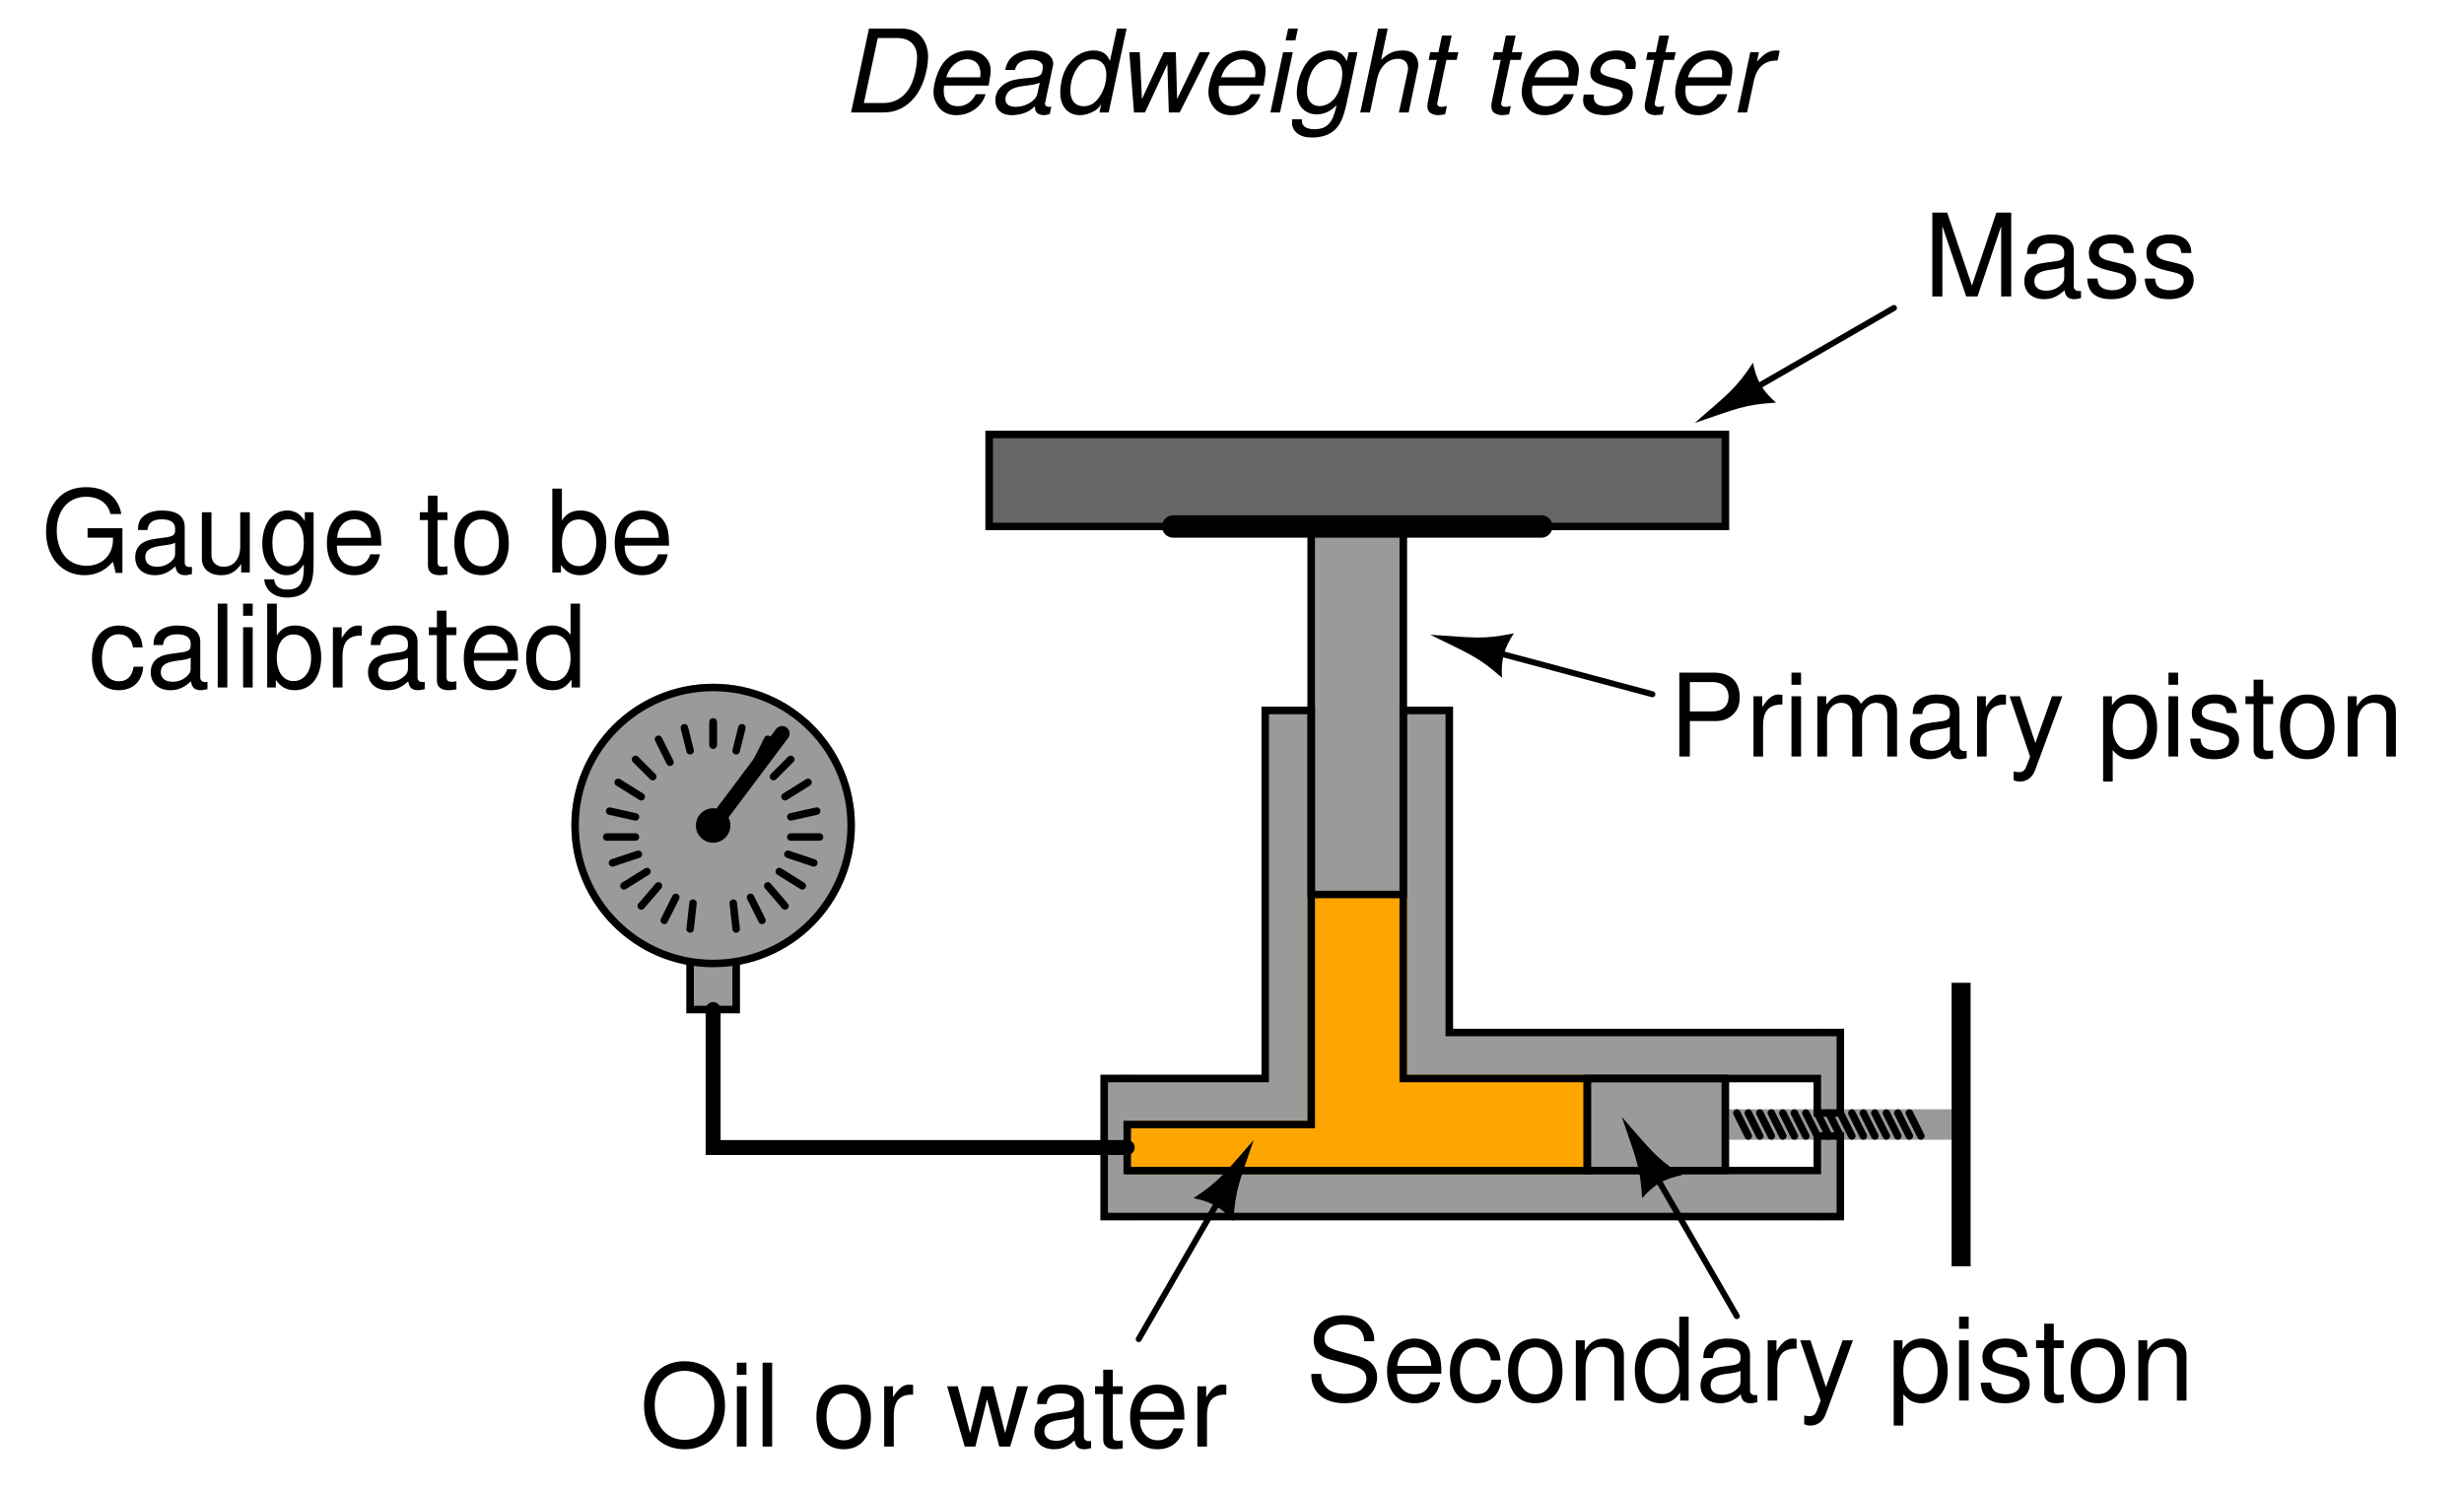 <?xml version="1.0" encoding="UTF-8"?>
<svg xmlns="http://www.w3.org/2000/svg" xmlns:xlink="http://www.w3.org/1999/xlink" viewBox="0 0 240.999 146" version="1.2">
<defs>
<g>
<symbol overflow="visible" id="glyph0-0">
<path style="stroke:none;" d=""/>
</symbol>
<symbol overflow="visible" id="glyph0-1">
<path style="stroke:none;" d="M 2.062 -3.469 L 4.641 -3.469 C 5.281 -3.469 5.797 -3.672 6.234 -4.062 C 6.734 -4.516 6.938 -5.047 6.938 -5.797 C 6.938 -7.328 6.031 -8.203 4.406 -8.203 L 1.031 -8.203 L 1.031 0 L 2.062 0 Z M 2.062 -4.406 L 2.062 -7.281 L 4.25 -7.281 C 5.25 -7.281 5.844 -6.734 5.844 -5.844 C 5.844 -4.938 5.25 -4.406 4.25 -4.406 Z M 2.062 -4.406 "/>
</symbol>
<symbol overflow="visible" id="glyph0-2">
<path style="stroke:none;" d="M 0.781 -5.891 L 0.781 0 L 1.719 0 L 1.719 -3.062 C 1.734 -4.484 2.312 -5.109 3.609 -5.078 L 3.609 -6.031 C 3.453 -6.047 3.359 -6.062 3.25 -6.062 C 2.641 -6.062 2.188 -5.703 1.641 -4.828 L 1.641 -5.891 Z M 0.781 -5.891 "/>
</symbol>
<symbol overflow="visible" id="glyph0-3">
<path style="stroke:none;" d="M 1.688 -5.891 L 0.75 -5.891 L 0.75 0 L 1.688 0 Z M 1.688 -8.203 L 0.75 -8.203 L 0.75 -7.016 L 1.688 -7.016 Z M 1.688 -8.203 "/>
</symbol>
<symbol overflow="visible" id="glyph0-4">
<path style="stroke:none;" d="M 0.781 -5.891 L 0.781 0 L 1.734 0 L 1.734 -3.703 C 1.734 -4.562 2.344 -5.25 3.109 -5.25 C 3.812 -5.25 4.203 -4.812 4.203 -4.062 L 4.203 0 L 5.156 0 L 5.156 -3.703 C 5.156 -4.562 5.766 -5.25 6.531 -5.25 C 7.219 -5.25 7.625 -4.797 7.625 -4.062 L 7.625 0 L 8.578 0 L 8.578 -4.422 C 8.578 -5.484 7.969 -6.062 6.859 -6.062 C 6.078 -6.062 5.609 -5.828 5.047 -5.156 C 4.703 -5.797 4.234 -6.062 3.469 -6.062 C 2.672 -6.062 2.156 -5.766 1.656 -5.062 L 1.656 -5.891 Z M 0.781 -5.891 "/>
</symbol>
<symbol overflow="visible" id="glyph0-5">
<path style="stroke:none;" d="M 6.016 -0.547 C 5.922 -0.531 5.875 -0.531 5.812 -0.531 C 5.484 -0.531 5.312 -0.703 5.312 -0.984 L 5.312 -4.453 C 5.312 -5.5 4.547 -6.062 3.094 -6.062 C 2.234 -6.062 1.547 -5.812 1.141 -5.375 C 0.859 -5.078 0.75 -4.734 0.734 -4.156 L 1.672 -4.156 C 1.75 -4.875 2.188 -5.203 3.062 -5.203 C 3.922 -5.203 4.375 -4.875 4.375 -4.312 L 4.375 -4.078 C 4.359 -3.672 4.156 -3.516 3.391 -3.422 C 2.062 -3.25 1.875 -3.203 1.5 -3.062 C 0.828 -2.766 0.469 -2.25 0.469 -1.484 C 0.469 -0.422 1.219 0.266 2.406 0.266 C 3.156 0.266 3.75 0 4.406 -0.609 C 4.484 0 4.766 0.266 5.375 0.266 C 5.578 0.266 5.703 0.234 6.016 0.156 Z M 4.375 -1.859 C 4.375 -1.547 4.281 -1.344 4 -1.094 C 3.625 -0.75 3.156 -0.562 2.609 -0.562 C 1.875 -0.562 1.453 -0.906 1.453 -1.5 C 1.453 -2.125 1.859 -2.438 2.875 -2.594 C 3.875 -2.719 4.062 -2.766 4.375 -2.906 Z M 4.375 -1.859 "/>
</symbol>
<symbol overflow="visible" id="glyph0-6">
<path style="stroke:none;" d="M 4.359 -5.891 L 2.734 -1.312 L 1.219 -5.891 L 0.219 -5.891 L 2.219 0.016 L 1.859 0.953 C 1.703 1.375 1.5 1.531 1.109 1.531 C 0.938 1.531 0.812 1.5 0.609 1.469 L 0.609 2.312 C 0.797 2.406 0.984 2.453 1.234 2.453 C 1.547 2.453 1.875 2.344 2.109 2.172 C 2.406 1.953 2.578 1.703 2.75 1.234 L 5.375 -5.891 Z M 4.359 -5.891 "/>
</symbol>
<symbol overflow="visible" id="glyph0-7">
<path style="stroke:none;" d=""/>
</symbol>
<symbol overflow="visible" id="glyph0-8">
<path style="stroke:none;" d="M 0.609 2.453 L 1.547 2.453 L 1.547 -0.625 C 2.047 -0.016 2.594 0.266 3.359 0.266 C 4.891 0.266 5.891 -0.969 5.891 -2.844 C 5.891 -4.828 4.922 -6.062 3.359 -6.062 C 2.547 -6.062 1.906 -5.703 1.469 -5 L 1.469 -5.891 L 0.609 -5.891 Z M 3.188 -5.188 C 4.234 -5.188 4.906 -4.281 4.906 -2.875 C 4.906 -1.531 4.219 -0.625 3.188 -0.625 C 2.188 -0.625 1.547 -1.516 1.547 -2.906 C 1.547 -4.281 2.188 -5.188 3.188 -5.188 Z M 3.188 -5.188 "/>
</symbol>
<symbol overflow="visible" id="glyph0-9">
<path style="stroke:none;" d="M 4.922 -4.25 C 4.922 -5.406 4.156 -6.062 2.797 -6.062 C 1.422 -6.062 0.531 -5.359 0.531 -4.266 C 0.531 -3.344 1 -2.906 2.391 -2.562 L 3.281 -2.344 C 3.922 -2.188 4.188 -1.953 4.188 -1.547 C 4.188 -0.984 3.641 -0.609 2.812 -0.609 C 2.312 -0.609 1.875 -0.75 1.641 -1 C 1.5 -1.172 1.422 -1.344 1.375 -1.75 L 0.375 -1.75 C 0.422 -0.391 1.188 0.266 2.734 0.266 C 4.219 0.266 5.156 -0.469 5.156 -1.609 C 5.156 -2.484 4.672 -2.969 3.5 -3.25 L 2.594 -3.469 C 1.828 -3.641 1.5 -3.891 1.5 -4.312 C 1.5 -4.859 1.984 -5.203 2.75 -5.203 C 3.516 -5.203 3.922 -4.875 3.938 -4.25 Z M 4.922 -4.25 "/>
</symbol>
<symbol overflow="visible" id="glyph0-10">
<path style="stroke:none;" d="M 2.859 -5.891 L 1.891 -5.891 L 1.891 -7.516 L 0.953 -7.516 L 0.953 -5.891 L 0.156 -5.891 L 0.156 -5.125 L 0.953 -5.125 L 0.953 -0.672 C 0.953 -0.062 1.359 0.266 2.094 0.266 C 2.344 0.266 2.547 0.234 2.859 0.188 L 2.859 -0.609 C 2.719 -0.578 2.594 -0.562 2.406 -0.562 C 2 -0.562 1.891 -0.672 1.891 -1.094 L 1.891 -5.125 L 2.859 -5.125 Z M 2.859 -5.891 "/>
</symbol>
<symbol overflow="visible" id="glyph0-11">
<path style="stroke:none;" d="M 3.062 -6.062 C 1.391 -6.062 0.406 -4.875 0.406 -2.906 C 0.406 -0.906 1.391 0.266 3.078 0.266 C 4.734 0.266 5.734 -0.922 5.734 -2.859 C 5.734 -4.906 4.766 -6.062 3.062 -6.062 Z M 3.078 -5.203 C 4.125 -5.203 4.766 -4.328 4.766 -2.875 C 4.766 -1.469 4.109 -0.609 3.078 -0.609 C 2.031 -0.609 1.391 -1.469 1.391 -2.906 C 1.391 -4.328 2.031 -5.203 3.078 -5.203 Z M 3.078 -5.203 "/>
</symbol>
<symbol overflow="visible" id="glyph0-12">
<path style="stroke:none;" d="M 0.781 -5.891 L 0.781 0 L 1.734 0 L 1.734 -3.25 C 1.734 -4.453 2.359 -5.25 3.328 -5.25 C 4.078 -5.25 4.547 -4.797 4.547 -4.078 L 4.547 0 L 5.484 0 L 5.484 -4.453 C 5.484 -5.438 4.75 -6.062 3.609 -6.062 C 2.734 -6.062 2.172 -5.719 1.656 -4.906 L 1.656 -5.891 Z M 0.781 -5.891 "/>
</symbol>
<symbol overflow="visible" id="glyph0-13">
<path style="stroke:none;" d="M 6.703 -5.797 C 6.703 -6.359 6.672 -6.516 6.484 -6.891 C 6.047 -7.844 5.078 -8.344 3.703 -8.344 C 1.906 -8.344 0.781 -7.406 0.781 -5.922 C 0.781 -4.922 1.312 -4.297 2.391 -4.016 L 4.438 -3.469 C 5.484 -3.203 5.938 -2.797 5.938 -2.156 C 5.938 -1.703 5.703 -1.266 5.359 -1.016 C 5.031 -0.781 4.516 -0.656 3.844 -0.656 C 2.953 -0.656 2.344 -0.875 1.953 -1.344 C 1.656 -1.703 1.516 -2.109 1.531 -2.609 L 0.547 -2.609 C 0.547 -1.859 0.703 -1.359 1.031 -0.906 C 1.594 -0.141 2.531 0.266 3.781 0.266 C 4.766 0.266 5.562 0.031 6.094 -0.375 C 6.641 -0.812 6.984 -1.547 6.984 -2.25 C 6.984 -3.266 6.359 -4 5.25 -4.312 L 3.188 -4.859 C 2.188 -5.125 1.828 -5.438 1.828 -6.078 C 1.828 -6.906 2.562 -7.453 3.672 -7.453 C 4.969 -7.453 5.703 -6.875 5.719 -5.797 Z M 6.703 -5.797 "/>
</symbol>
<symbol overflow="visible" id="glyph0-14">
<path style="stroke:none;" d="M 5.766 -2.625 C 5.766 -3.531 5.703 -4.078 5.531 -4.516 C 5.156 -5.484 4.25 -6.062 3.156 -6.062 C 1.5 -6.062 0.453 -4.812 0.453 -2.875 C 0.453 -0.922 1.469 0.266 3.125 0.266 C 4.484 0.266 5.406 -0.5 5.641 -1.781 L 4.703 -1.781 C 4.438 -1.016 3.922 -0.609 3.156 -0.609 C 2.562 -0.609 2.062 -0.875 1.75 -1.375 C 1.516 -1.703 1.438 -2.047 1.422 -2.625 Z M 1.453 -3.391 C 1.531 -4.484 2.188 -5.203 3.141 -5.203 C 4.094 -5.203 4.766 -4.453 4.766 -3.391 Z M 1.453 -3.391 "/>
</symbol>
<symbol overflow="visible" id="glyph0-15">
<path style="stroke:none;" d="M 5.297 -3.922 C 5.25 -4.484 5.125 -4.859 4.906 -5.188 C 4.5 -5.734 3.797 -6.062 2.969 -6.062 C 1.375 -6.062 0.344 -4.797 0.344 -2.844 C 0.344 -0.938 1.359 0.266 2.953 0.266 C 4.359 0.266 5.25 -0.578 5.359 -2.031 L 4.422 -2.031 C 4.266 -1.078 3.781 -0.609 2.984 -0.609 C 1.953 -0.609 1.328 -1.453 1.328 -2.844 C 1.328 -4.312 1.938 -5.203 2.953 -5.203 C 3.75 -5.203 4.234 -4.734 4.359 -3.922 Z M 5.297 -3.922 "/>
</symbol>
<symbol overflow="visible" id="glyph0-16">
<path style="stroke:none;" d="M 5.562 -8.203 L 4.641 -8.203 L 4.641 -5.156 C 4.234 -5.75 3.609 -6.062 2.828 -6.062 C 1.297 -6.062 0.297 -4.844 0.297 -2.953 C 0.297 -0.969 1.266 0.266 2.859 0.266 C 3.672 0.266 4.234 -0.047 4.734 -0.781 L 4.734 0 L 5.562 0 Z M 2.984 -5.188 C 4 -5.188 4.641 -4.297 4.641 -2.875 C 4.641 -1.516 3.984 -0.625 3 -0.625 C 1.953 -0.625 1.266 -1.531 1.266 -2.906 C 1.266 -4.281 1.953 -5.188 2.984 -5.188 Z M 2.984 -5.188 "/>
</symbol>
<symbol overflow="visible" id="glyph0-17">
<path style="stroke:none;" d="M 7.969 -4.328 L 4.562 -4.328 L 4.562 -3.406 L 7.047 -3.406 L 7.047 -3.188 C 7.047 -1.719 5.969 -0.656 4.484 -0.656 C 3.641 -0.656 2.891 -0.969 2.406 -1.5 C 1.875 -2.078 1.547 -3.062 1.547 -4.078 C 1.547 -6.094 2.688 -7.406 4.422 -7.406 C 5.672 -7.406 6.562 -6.766 6.797 -5.719 L 7.859 -5.719 C 7.578 -7.375 6.312 -8.344 4.438 -8.344 C 3.438 -8.344 2.625 -8.078 1.984 -7.547 C 1.031 -6.766 0.5 -5.484 0.5 -4.016 C 0.5 -1.5 2.031 0.266 4.25 0.266 C 5.359 0.266 6.25 -0.156 7.047 -1.047 L 7.312 0.047 L 7.969 0.047 Z M 7.969 -4.328 "/>
</symbol>
<symbol overflow="visible" id="glyph0-18">
<path style="stroke:none;" d="M 5.422 0 L 5.422 -5.891 L 4.484 -5.891 L 4.484 -2.547 C 4.484 -1.344 3.859 -0.562 2.875 -0.562 C 2.141 -0.562 1.672 -1.016 1.672 -1.719 L 1.672 -5.891 L 0.734 -5.891 L 0.734 -1.344 C 0.734 -0.375 1.469 0.266 2.609 0.266 C 3.469 0.266 4.031 -0.047 4.578 -0.828 L 4.578 0 Z M 5.422 0 "/>
</symbol>
<symbol overflow="visible" id="glyph0-19">
<path style="stroke:none;" d="M 4.547 -5.891 L 4.547 -5.047 C 4.078 -5.75 3.562 -6.062 2.812 -6.062 C 1.391 -6.062 0.391 -4.734 0.391 -2.844 C 0.391 -1.859 0.625 -1.141 1.141 -0.547 C 1.578 -0.016 2.141 0.266 2.75 0.266 C 3.453 0.266 3.953 -0.062 4.453 -0.797 L 4.453 -0.5 C 4.453 1.078 4.016 1.672 2.844 1.672 C 2.047 1.672 1.625 1.344 1.547 0.672 L 0.578 0.672 C 0.672 1.766 1.547 2.453 2.828 2.453 C 3.688 2.453 4.406 2.172 4.797 1.703 C 5.25 1.141 5.406 0.422 5.406 -0.969 L 5.406 -5.891 Z M 2.906 -5.203 C 3.891 -5.203 4.453 -4.359 4.453 -2.875 C 4.453 -1.438 3.875 -0.609 2.906 -0.609 C 1.938 -0.609 1.375 -1.453 1.375 -2.906 C 1.375 -4.344 1.938 -5.203 2.906 -5.203 Z M 2.906 -5.203 "/>
</symbol>
<symbol overflow="visible" id="glyph0-20">
<path style="stroke:none;" d="M 0.609 -8.203 L 0.609 0 L 1.453 0 L 1.453 -0.75 C 1.906 -0.062 2.5 0.266 3.312 0.266 C 4.875 0.266 5.891 -1.016 5.891 -2.969 C 5.891 -4.875 4.922 -6.062 3.359 -6.062 C 2.547 -6.062 1.984 -5.766 1.547 -5.094 L 1.547 -8.203 Z M 3.188 -5.188 C 4.234 -5.188 4.906 -4.281 4.906 -2.875 C 4.906 -1.531 4.203 -0.625 3.188 -0.625 C 2.188 -0.625 1.547 -1.516 1.547 -2.906 C 1.547 -4.281 2.188 -5.188 3.188 -5.188 Z M 3.188 -5.188 "/>
</symbol>
<symbol overflow="visible" id="glyph0-21">
<path style="stroke:none;" d="M 1.703 -8.203 L 0.766 -8.203 L 0.766 0 L 1.703 0 Z M 1.703 -8.203 "/>
</symbol>
<symbol overflow="visible" id="glyph0-22">
<path style="stroke:none;" d="M 4.375 -8.344 C 2.031 -8.344 0.422 -6.609 0.422 -4.031 C 0.422 -1.469 2.016 0.266 4.391 0.266 C 5.391 0.266 6.266 -0.047 6.938 -0.609 C 7.812 -1.359 8.344 -2.625 8.344 -3.969 C 8.344 -6.609 6.781 -8.344 4.375 -8.344 Z M 4.375 -7.406 C 6.156 -7.406 7.297 -6.078 7.297 -4 C 7.297 -2.016 6.125 -0.656 4.391 -0.656 C 2.625 -0.656 1.469 -2.016 1.469 -4.031 C 1.469 -6.062 2.625 -7.406 4.375 -7.406 Z M 4.375 -7.406 "/>
</symbol>
<symbol overflow="visible" id="glyph0-23">
<path style="stroke:none;" d="M 6.234 0 L 7.969 -5.891 L 6.906 -5.891 L 5.734 -1.312 L 4.578 -5.891 L 3.438 -5.891 L 2.312 -1.312 L 1.109 -5.891 L 0.062 -5.891 L 1.781 0 L 2.828 0 L 3.969 -4.625 L 5.156 0 Z M 6.234 0 "/>
</symbol>
<symbol overflow="visible" id="glyph0-24">
<path style="stroke:none;" d="M 5.266 0 L 7.578 -6.875 L 7.578 0 L 8.562 0 L 8.562 -8.203 L 7.109 -8.203 L 4.719 -1.062 L 2.297 -8.203 L 0.844 -8.203 L 0.844 0 L 1.828 0 L 1.828 -6.875 L 4.156 0 Z M 5.266 0 "/>
</symbol>
<symbol overflow="visible" id="glyph1-0">
<path style="stroke:none;" d=""/>
</symbol>
<symbol overflow="visible" id="glyph1-1">
<path style="stroke:none;" d="M 1 0 L 4.172 0 C 5.391 0 6.406 -0.5 7.234 -1.5 C 8 -2.453 8.531 -4.078 8.531 -5.484 C 8.531 -6.312 8.203 -7.141 7.672 -7.609 C 7.25 -8 6.656 -8.203 5.922 -8.203 L 2.75 -8.203 Z M 2.25 -0.922 L 3.609 -7.281 L 5.531 -7.281 C 6.312 -7.281 6.906 -6.984 7.203 -6.453 C 7.375 -6.141 7.453 -5.797 7.453 -5.406 C 7.453 -4.359 7.109 -3.016 6.656 -2.312 C 6.078 -1.406 5.203 -0.922 4.188 -0.922 Z M 2.25 -0.922 "/>
</symbol>
<symbol overflow="visible" id="glyph1-2">
<path style="stroke:none;" d="M 6.328 -2.625 C 6.484 -3.516 6.531 -3.781 6.531 -4.141 C 6.531 -5.234 5.594 -6.062 4.375 -6.062 C 3.391 -6.062 2.469 -5.609 1.891 -4.844 C 1.359 -4.141 0.938 -2.875 0.938 -1.953 C 0.938 -1.344 1.219 -0.719 1.641 -0.297 C 2.031 0.078 2.531 0.266 3.172 0.266 C 4.516 0.266 5.688 -0.578 6.031 -1.781 L 5.078 -1.781 C 4.688 -1.016 4.078 -0.609 3.328 -0.609 C 2.438 -0.609 1.938 -1.156 1.938 -2.109 C 1.938 -2.359 1.953 -2.469 1.984 -2.625 Z M 2.188 -3.438 C 2.484 -4.484 3.312 -5.203 4.234 -5.203 C 4.922 -5.203 5.359 -4.828 5.5 -4.156 C 5.531 -4.031 5.531 -3.922 5.531 -3.812 C 5.531 -3.719 5.531 -3.625 5.5 -3.438 Z M 2.188 -3.438 "/>
</symbol>
<symbol overflow="visible" id="glyph1-3">
<path style="stroke:none;" d="M 6.203 -0.578 C 6.109 -0.547 6.062 -0.547 6.016 -0.547 C 5.781 -0.547 5.641 -0.625 5.609 -0.766 C 5.594 -0.797 5.594 -0.828 5.594 -0.875 C 5.594 -0.906 5.594 -0.953 5.609 -0.984 L 6.328 -4.375 C 6.391 -4.688 6.391 -4.688 6.391 -4.797 C 6.391 -5.344 5.922 -5.812 5.25 -5.969 C 5 -6.031 4.719 -6.062 4.438 -6.062 C 2.859 -6.062 1.906 -5.406 1.703 -4.156 L 2.641 -4.156 C 2.75 -4.469 2.828 -4.625 2.984 -4.781 C 3.234 -5.047 3.703 -5.203 4.188 -5.203 C 4.688 -5.203 5.125 -5.031 5.297 -4.75 C 5.359 -4.672 5.375 -4.578 5.375 -4.484 C 5.375 -4.438 5.359 -4.359 5.359 -4.266 L 5.328 -4.062 C 5.25 -3.625 5 -3.469 4.188 -3.391 C 3.062 -3.297 2.562 -3.219 2.156 -3.062 C 1.422 -2.781 0.953 -2.281 0.781 -1.625 C 0.75 -1.484 0.734 -1.328 0.734 -1.188 C 0.734 -0.547 1.047 -0.062 1.594 0.141 C 1.828 0.219 2.078 0.266 2.344 0.266 C 2.75 0.266 3.203 0.188 3.625 0.031 C 3.969 -0.094 4.156 -0.203 4.609 -0.609 L 4.609 -0.484 C 4.609 -0.156 4.781 0.094 5.047 0.188 C 5.172 0.234 5.328 0.266 5.469 0.266 C 5.609 0.266 5.641 0.266 5.906 0.188 C 5.938 0.188 6 0.172 6.062 0.156 Z M 4.844 -1.844 C 4.703 -1.141 3.719 -0.547 2.719 -0.547 C 2.328 -0.547 2.031 -0.656 1.875 -0.828 C 1.781 -0.953 1.719 -1.109 1.719 -1.297 C 1.719 -1.672 1.938 -2.031 2.266 -2.234 C 2.547 -2.406 2.875 -2.5 3.438 -2.578 C 4.562 -2.734 4.578 -2.734 5.078 -2.906 Z M 4.844 -1.844 "/>
</symbol>
<symbol overflow="visible" id="glyph1-4">
<path style="stroke:none;" d="M 7.312 -8.203 L 6.375 -8.203 L 5.688 -5.047 C 5.422 -5.609 5.141 -5.859 4.688 -5.984 C 4.484 -6.047 4.281 -6.062 4.078 -6.062 C 2.219 -6.062 0.828 -4.281 0.828 -1.906 C 0.828 -0.594 1.578 0.266 2.75 0.266 C 3.234 0.266 3.75 0.109 4.203 -0.172 C 4.531 -0.375 4.688 -0.547 4.844 -0.859 L 4.656 0 L 5.562 0 Z M 4 -5.203 C 4.516 -5.203 5 -4.922 5.172 -4.5 C 5.281 -4.266 5.328 -4 5.328 -3.672 C 5.328 -3 5.141 -2.328 4.797 -1.75 C 4.359 -0.984 3.812 -0.609 3.125 -0.609 C 2.578 -0.609 2.156 -0.859 1.969 -1.312 C 1.875 -1.547 1.812 -1.828 1.812 -2.141 C 1.812 -3.375 2.438 -4.641 3.25 -5.047 C 3.484 -5.156 3.688 -5.203 4 -5.203 Z M 4 -5.203 "/>
</symbol>
<symbol overflow="visible" id="glyph1-5">
<path style="stroke:none;" d="M 6.25 0 L 9.219 -5.891 L 8.203 -5.891 L 6 -1.312 L 5.875 -5.891 L 4.688 -5.891 L 2.562 -1.312 L 2.344 -5.891 L 1.328 -5.891 L 1.781 0 L 2.859 0 L 5.047 -4.703 L 5.188 0 Z M 6.25 0 "/>
</symbol>
<symbol overflow="visible" id="glyph1-6">
<path style="stroke:none;" d="M 2.938 -5.891 L 1.984 -5.891 L 0.75 0 L 1.688 0 Z M 3.438 -8.203 L 2.484 -8.203 L 2.234 -7.047 L 3.188 -7.047 Z M 3.438 -8.203 "/>
</symbol>
<symbol overflow="visible" id="glyph1-7">
<path style="stroke:none;" d="M 5.906 -5.891 L 5.719 -5.016 C 5.469 -5.547 5.188 -5.812 4.719 -5.969 C 4.531 -6.031 4.344 -6.062 4.156 -6.062 C 3.281 -6.062 2.406 -5.641 1.859 -4.938 C 1.25 -4.188 0.828 -2.938 0.828 -1.891 C 0.828 -1.016 1.219 -0.328 1.906 0 C 2.188 0.125 2.469 0.188 2.781 0.188 C 3.484 0.188 4.141 -0.109 4.719 -0.703 L 4.672 -0.5 C 4.344 1.031 3.75 1.641 2.547 1.641 C 1.781 1.641 1.328 1.344 1.328 0.828 L 1.328 0.672 L 0.375 0.672 C 0.375 0.875 0.359 0.984 0.359 1.031 C 0.359 1.625 0.812 2.156 1.469 2.344 C 1.734 2.422 2.031 2.453 2.344 2.453 C 3.25 2.453 4.031 2.188 4.547 1.703 C 5.109 1.156 5.406 0.469 5.719 -0.953 L 6.766 -5.891 Z M 4.078 -5.203 C 4.562 -5.203 4.984 -4.922 5.156 -4.516 C 5.234 -4.297 5.281 -4.078 5.281 -3.812 C 5.281 -3.109 5.078 -2.297 4.766 -1.734 C 4.391 -1.047 3.719 -0.625 3.047 -0.625 C 2.297 -0.625 1.828 -1.172 1.828 -2.062 C 1.828 -2.625 1.938 -3.188 2.172 -3.719 C 2.438 -4.359 2.781 -4.734 3.266 -5 C 3.547 -5.141 3.766 -5.203 4.078 -5.203 Z M 4.078 -5.203 "/>
</symbol>
<symbol overflow="visible" id="glyph1-8">
<path style="stroke:none;" d="M 2.531 -8.203 L 0.781 0 L 1.734 0 L 2.422 -3.25 C 2.688 -4.484 3.469 -5.25 4.5 -5.25 C 5.078 -5.25 5.453 -4.875 5.453 -4.297 C 5.453 -4.156 5.453 -4.156 5.391 -3.859 L 4.562 0 L 5.516 0 L 6.406 -4.234 C 6.453 -4.375 6.453 -4.516 6.453 -4.641 C 6.453 -5.328 6.094 -5.844 5.5 -6 C 5.328 -6.047 5.141 -6.062 4.938 -6.062 C 4.094 -6.062 3.562 -5.828 2.828 -5.156 L 3.469 -8.203 Z M 2.531 -8.203 "/>
</symbol>
<symbol overflow="visible" id="glyph1-9">
<path style="stroke:none;" d="M 4.125 -5.891 L 3.109 -5.891 L 3.469 -7.516 L 2.516 -7.516 L 2.172 -5.891 L 1.375 -5.891 L 1.219 -5.141 L 2.016 -5.141 L 1.125 -0.984 C 1.109 -0.859 1.094 -0.75 1.094 -0.625 C 1.094 -0.188 1.281 0.078 1.719 0.203 C 1.844 0.234 1.969 0.266 2.094 0.266 C 2.328 0.266 2.656 0.219 2.828 0.188 L 3 -0.641 C 2.625 -0.547 2.609 -0.547 2.469 -0.547 C 2.25 -0.547 2.109 -0.625 2.062 -0.781 C 2.062 -0.812 2.062 -0.828 2.062 -0.859 C 2.062 -0.891 2.062 -0.938 2.078 -1.016 L 2.953 -5.141 L 3.953 -5.141 Z M 4.125 -5.891 "/>
</symbol>
<symbol overflow="visible" id="glyph1-10">
<path style="stroke:none;" d=""/>
</symbol>
<symbol overflow="visible" id="glyph1-11">
<path style="stroke:none;" d="M 5.781 -4.25 C 5.844 -4.484 5.844 -4.594 5.844 -4.734 C 5.844 -5.531 5.109 -6.062 4 -6.062 C 3.203 -6.062 2.516 -5.828 2.062 -5.391 C 1.641 -5 1.391 -4.406 1.391 -3.875 C 1.391 -3.188 1.781 -2.875 2.938 -2.562 L 3.766 -2.344 C 4.141 -2.25 4.312 -2.188 4.406 -2.062 C 4.484 -1.953 4.562 -1.781 4.562 -1.688 C 4.562 -1.547 4.438 -1.266 4.344 -1.141 C 4.156 -0.906 3.828 -0.734 3.422 -0.656 C 3.266 -0.625 3.109 -0.609 2.953 -0.609 C 2.266 -0.609 1.875 -0.828 1.766 -1.234 C 1.75 -1.312 1.734 -1.391 1.734 -1.469 C 1.734 -1.547 1.75 -1.641 1.75 -1.75 L 0.75 -1.75 C 0.703 -1.5 0.688 -1.359 0.688 -1.188 C 0.688 -0.5 1.141 -0.016 1.938 0.172 C 2.203 0.219 2.484 0.266 2.781 0.266 C 4.453 0.266 5.547 -0.609 5.547 -1.953 C 5.547 -2.625 5.172 -3 4.188 -3.234 L 3.328 -3.453 C 2.797 -3.594 2.484 -3.766 2.391 -4 C 2.391 -4.031 2.375 -4.078 2.375 -4.125 C 2.375 -4.359 2.516 -4.641 2.719 -4.828 C 2.984 -5.078 3.312 -5.203 3.812 -5.203 C 4.344 -5.203 4.672 -5.047 4.797 -4.75 C 4.844 -4.688 4.844 -4.594 4.844 -4.5 C 4.844 -4.438 4.844 -4.344 4.844 -4.25 Z M 5.781 -4.25 "/>
</symbol>
<symbol overflow="visible" id="glyph1-12">
<path style="stroke:none;" d="M 2.031 -5.891 L 0.781 0 L 1.719 0 L 2.375 -3.062 C 2.656 -4.391 3.406 -5.078 4.594 -5.078 L 4.703 -5.078 L 4.906 -6.031 L 4.844 -6.047 C 4.734 -6.047 4.641 -6.062 4.547 -6.062 C 3.891 -6.062 3.391 -5.766 2.688 -4.969 L 2.875 -5.891 Z M 2.031 -5.891 "/>
</symbol>
</g>
</defs>
<g id="surface1">
<path style="fill-rule:evenodd;fill:rgb(60.352%,60.352%,60.352%);fill-opacity:1;stroke-width:7.312;stroke-linecap:round;stroke-linejoin:miter;stroke:rgb(60.352%,60.352%,60.352%);stroke-opacity:1;stroke-miterlimit:6;" d="M 827.5 647.5 C 827.5 722.07 767.07 782.5 692.5 782.5 C 617.93 782.5 557.5 722.07 557.5 647.5 C 557.5 572.93 617.93 512.5 692.5 512.5 C 767.07 512.5 827.5 572.93 827.5 647.5 " transform="matrix(0.1,0,0,-0.1,0.5,145.5)"/>
<path style="fill:none;stroke-width:7.312;stroke-linecap:round;stroke-linejoin:miter;stroke:rgb(0%,0%,0%);stroke-opacity:1;stroke-miterlimit:6;" d="M 692.5 726.25 L 692.5 748.75 " transform="matrix(0.1,0,0,-0.1,0.5,145.5)"/>
<path style="fill:none;stroke-width:7.312;stroke-linecap:round;stroke-linejoin:miter;stroke:rgb(0%,0%,0%);stroke-opacity:1;stroke-miterlimit:6;" d="M 715 720.625 L 720.625 743.125 " transform="matrix(0.1,0,0,-0.1,0.5,145.5)"/>
<path style="fill:none;stroke-width:7.312;stroke-linecap:round;stroke-linejoin:miter;stroke:rgb(0%,0%,0%);stroke-opacity:1;stroke-miterlimit:6;" d="M 734.688 709.375 L 745.938 731.875 " transform="matrix(0.1,0,0,-0.1,0.5,145.5)"/>
<path style="fill:none;stroke-width:7.312;stroke-linecap:round;stroke-linejoin:miter;stroke:rgb(0%,0%,0%);stroke-opacity:1;stroke-miterlimit:6;" d="M 751.562 695.312 L 768.438 712.188 " transform="matrix(0.1,0,0,-0.1,0.5,145.5)"/>
<path style="fill:none;stroke-width:7.312;stroke-linecap:round;stroke-linejoin:miter;stroke:rgb(0%,0%,0%);stroke-opacity:1;stroke-miterlimit:6;" d="M 762.812 675.625 L 785.312 689.688 " transform="matrix(0.1,0,0,-0.1,0.5,145.5)"/>
<path style="fill:none;stroke-width:7.312;stroke-linecap:round;stroke-linejoin:miter;stroke:rgb(0%,0%,0%);stroke-opacity:1;stroke-miterlimit:6;" d="M 768.438 655.938 L 793.75 661.562 " transform="matrix(0.1,0,0,-0.1,0.5,145.5)"/>
<path style="fill:none;stroke-width:7.312;stroke-linecap:round;stroke-linejoin:miter;stroke:rgb(0%,0%,0%);stroke-opacity:1;stroke-miterlimit:6;" d="M 768.438 636.25 L 796.562 636.25 " transform="matrix(0.1,0,0,-0.1,0.5,145.5)"/>
<path style="fill:none;stroke-width:7.312;stroke-linecap:round;stroke-linejoin:miter;stroke:rgb(0%,0%,0%);stroke-opacity:1;stroke-miterlimit:6;" d="M 765.625 619.375 L 790.938 610.938 " transform="matrix(0.1,0,0,-0.1,0.5,145.5)"/>
<path style="fill:none;stroke-width:7.312;stroke-linecap:round;stroke-linejoin:miter;stroke:rgb(0%,0%,0%);stroke-opacity:1;stroke-miterlimit:6;" d="M 757.188 602.5 L 779.688 588.438 " transform="matrix(0.1,0,0,-0.1,0.5,145.5)"/>
<path style="fill:none;stroke-width:7.312;stroke-linecap:round;stroke-linejoin:miter;stroke:rgb(0%,0%,0%);stroke-opacity:1;stroke-miterlimit:6;" d="M 745.938 588.438 L 762.812 568.75 " transform="matrix(0.1,0,0,-0.1,0.5,145.5)"/>
<path style="fill:none;stroke-width:7.312;stroke-linecap:round;stroke-linejoin:miter;stroke:rgb(0%,0%,0%);stroke-opacity:1;stroke-miterlimit:6;" d="M 729.062 577.188 L 740.312 554.688 " transform="matrix(0.1,0,0,-0.1,0.5,145.5)"/>
<path style="fill:none;stroke-width:7.312;stroke-linecap:round;stroke-linejoin:miter;stroke:rgb(0%,0%,0%);stroke-opacity:1;stroke-miterlimit:6;" d="M 712.188 571.562 L 715 546.25 " transform="matrix(0.1,0,0,-0.1,0.5,145.5)"/>
<path style="fill:none;stroke-width:7.312;stroke-linecap:round;stroke-linejoin:miter;stroke:rgb(0%,0%,0%);stroke-opacity:1;stroke-miterlimit:6;" d="M 692.5 726.25 L 692.5 748.75 " transform="matrix(0.1,0,0,-0.1,0.5,145.5)"/>
<path style="fill:none;stroke-width:7.312;stroke-linecap:round;stroke-linejoin:miter;stroke:rgb(0%,0%,0%);stroke-opacity:1;stroke-miterlimit:6;" d="M 670 720.625 L 664.375 743.125 " transform="matrix(0.1,0,0,-0.1,0.5,145.5)"/>
<path style="fill:none;stroke-width:7.312;stroke-linecap:round;stroke-linejoin:miter;stroke:rgb(0%,0%,0%);stroke-opacity:1;stroke-miterlimit:6;" d="M 650.312 709.375 L 639.062 731.875 " transform="matrix(0.1,0,0,-0.1,0.5,145.5)"/>
<path style="fill:none;stroke-width:7.312;stroke-linecap:round;stroke-linejoin:miter;stroke:rgb(0%,0%,0%);stroke-opacity:1;stroke-miterlimit:6;" d="M 633.438 695.312 L 616.562 712.188 " transform="matrix(0.1,0,0,-0.1,0.5,145.5)"/>
<path style="fill:none;stroke-width:7.312;stroke-linecap:round;stroke-linejoin:miter;stroke:rgb(0%,0%,0%);stroke-opacity:1;stroke-miterlimit:6;" d="M 622.188 675.625 L 599.688 689.688 " transform="matrix(0.1,0,0,-0.1,0.5,145.5)"/>
<path style="fill:none;stroke-width:7.312;stroke-linecap:round;stroke-linejoin:miter;stroke:rgb(0%,0%,0%);stroke-opacity:1;stroke-miterlimit:6;" d="M 616.562 655.938 L 591.25 661.562 " transform="matrix(0.1,0,0,-0.1,0.5,145.5)"/>
<path style="fill:none;stroke-width:7.312;stroke-linecap:round;stroke-linejoin:miter;stroke:rgb(0%,0%,0%);stroke-opacity:1;stroke-miterlimit:6;" d="M 616.562 636.25 L 588.438 636.25 " transform="matrix(0.1,0,0,-0.1,0.5,145.5)"/>
<path style="fill:none;stroke-width:7.312;stroke-linecap:round;stroke-linejoin:miter;stroke:rgb(0%,0%,0%);stroke-opacity:1;stroke-miterlimit:6;" d="M 619.375 619.375 L 594.062 610.938 " transform="matrix(0.1,0,0,-0.1,0.5,145.5)"/>
<path style="fill:none;stroke-width:7.312;stroke-linecap:round;stroke-linejoin:miter;stroke:rgb(0%,0%,0%);stroke-opacity:1;stroke-miterlimit:6;" d="M 627.812 602.5 L 605.312 588.438 " transform="matrix(0.1,0,0,-0.1,0.5,145.5)"/>
<path style="fill:none;stroke-width:7.312;stroke-linecap:round;stroke-linejoin:miter;stroke:rgb(0%,0%,0%);stroke-opacity:1;stroke-miterlimit:6;" d="M 639.062 588.438 L 622.188 568.75 " transform="matrix(0.1,0,0,-0.1,0.5,145.5)"/>
<path style="fill:none;stroke-width:7.312;stroke-linecap:round;stroke-linejoin:miter;stroke:rgb(0%,0%,0%);stroke-opacity:1;stroke-miterlimit:6;" d="M 655.938 577.188 L 644.688 554.688 " transform="matrix(0.1,0,0,-0.1,0.5,145.5)"/>
<path style="fill:none;stroke-width:7.312;stroke-linecap:round;stroke-linejoin:miter;stroke:rgb(0%,0%,0%);stroke-opacity:1;stroke-miterlimit:6;" d="M 672.812 571.562 L 670 546.25 " transform="matrix(0.1,0,0,-0.1,0.5,145.5)"/>
<path style=" stroke:none;fill-rule:evenodd;fill:rgb(0%,0%,0%);fill-opacity:1;" d="M 71.438 80.75 C 71.438 79.82 70.68 79.062 69.75 79.062 C 68.82 79.062 68.062 79.82 68.062 80.75 C 68.062 81.68 68.82 82.438 69.75 82.438 C 70.68 82.438 71.438 81.68 71.438 80.75 "/>
<path style=" stroke:none;fill-rule:evenodd;fill:rgb(60.352%,60.352%,60.352%);fill-opacity:1;" d="M 67.5 98.75 L 72 98.75 L 72 94.25 L 67.5 94.25 Z M 67.5 98.75 "/>
<path style="fill:none;stroke-width:7.312;stroke-linecap:round;stroke-linejoin:miter;stroke:rgb(60.352%,60.352%,60.352%);stroke-opacity:1;stroke-miterlimit:6;" d="M 670 512.5 L 715 512.5 L 715 467.5 L 670 467.5 L 670 512.5 " transform="matrix(0.1,0,0,-0.1,0.5,145.5)"/>
<path style="fill:none;stroke-width:7.312;stroke-linecap:round;stroke-linejoin:miter;stroke:rgb(0%,0%,0%);stroke-opacity:1;stroke-miterlimit:6;" d="M 827.5 647.5 C 827.5 722.07 767.07 782.5 692.5 782.5 C 617.93 782.5 557.5 722.07 557.5 647.5 C 557.5 572.93 617.93 512.5 692.5 512.5 C 767.07 512.5 827.5 572.93 827.5 647.5 " transform="matrix(0.1,0,0,-0.1,0.5,145.5)"/>
<path style="fill:none;stroke-width:7.312;stroke-linecap:round;stroke-linejoin:miter;stroke:rgb(0%,0%,0%);stroke-opacity:1;stroke-miterlimit:6;" d="M 715 512.5 L 715 467.5 L 670 467.5 L 670 512.5 " transform="matrix(0.1,0,0,-0.1,0.5,145.5)"/>
<path style="fill-rule:evenodd;fill:rgb(39.989%,39.989%,39.989%);fill-opacity:1;stroke-width:7.312;stroke-linecap:round;stroke-linejoin:miter;stroke:rgb(39.989%,39.989%,39.989%);stroke-opacity:1;stroke-miterlimit:6;" d="M 962.5 940 L 1682.5 940 L 1682.5 1030 L 962.5 1030 Z M 962.5 940 " transform="matrix(0.1,0,0,-0.1,0.5,145.5)"/>
<path style="fill-rule:evenodd;fill:rgb(60.352%,60.352%,60.352%);fill-opacity:1;stroke-width:7.312;stroke-linecap:round;stroke-linejoin:miter;stroke:rgb(60.352%,60.352%,60.352%);stroke-opacity:1;stroke-miterlimit:6;" d="M 1277.5 580 L 1367.5 580 L 1367.5 940 L 1277.5 940 Z M 1277.5 580 " transform="matrix(0.1,0,0,-0.1,0.5,145.5)"/>
<path style="fill:none;stroke-width:21.938;stroke-linecap:round;stroke-linejoin:miter;stroke:rgb(0%,0%,0%);stroke-opacity:1;stroke-miterlimit:6;" d="M 1502.5 940 L 1142.5 940 " transform="matrix(0.1,0,0,-0.1,0.5,145.5)"/>
<path style="fill:none;stroke-width:7.312;stroke-linecap:round;stroke-linejoin:miter;stroke:rgb(0%,0%,0%);stroke-opacity:1;stroke-miterlimit:6;" d="M 962.5 940 L 1682.5 940 L 1682.5 1030 L 962.5 1030 Z M 962.5 940 " transform="matrix(0.1,0,0,-0.1,0.5,145.5)"/>
<path style="fill-rule:evenodd;fill:rgb(60.352%,60.352%,60.352%);fill-opacity:1;stroke-width:7.312;stroke-linecap:round;stroke-linejoin:miter;stroke:rgb(60.352%,60.352%,60.352%);stroke-opacity:1;stroke-miterlimit:6;" d="M 1367.5 400 L 1412.5 400 L 1412.5 760 L 1367.5 760 Z M 1367.5 400 " transform="matrix(0.1,0,0,-0.1,0.5,145.5)"/>
<path style="fill-rule:evenodd;fill:rgb(60.352%,60.352%,60.352%);fill-opacity:1;stroke-width:7.312;stroke-linecap:round;stroke-linejoin:miter;stroke:rgb(60.352%,60.352%,60.352%);stroke-opacity:1;stroke-miterlimit:6;" d="M 1232.5 400 L 1277.5 400 L 1277.5 760 L 1232.5 760 Z M 1232.5 400 " transform="matrix(0.1,0,0,-0.1,0.5,145.5)"/>
<path style="fill-rule:evenodd;fill:rgb(60.352%,60.352%,60.352%);fill-opacity:1;stroke-width:7.312;stroke-linecap:round;stroke-linejoin:miter;stroke:rgb(60.352%,60.352%,60.352%);stroke-opacity:1;stroke-miterlimit:6;" d="M 1097.5 265 L 1772.5 265 L 1772.5 310 L 1097.5 310 Z M 1097.5 265 " transform="matrix(0.1,0,0,-0.1,0.5,145.5)"/>
<path style="fill-rule:evenodd;fill:rgb(60.352%,60.352%,60.352%);fill-opacity:1;stroke-width:7.312;stroke-linecap:round;stroke-linejoin:miter;stroke:rgb(60.352%,60.352%,60.352%);stroke-opacity:1;stroke-miterlimit:6;" d="M 1097.5 355 L 1277.5 355 L 1277.5 400 L 1097.5 400 Z M 1097.5 355 " transform="matrix(0.1,0,0,-0.1,0.5,145.5)"/>
<path style="fill-rule:evenodd;fill:rgb(60.352%,60.352%,60.352%);fill-opacity:1;stroke-width:7.312;stroke-linecap:round;stroke-linejoin:miter;stroke:rgb(60.352%,60.352%,60.352%);stroke-opacity:1;stroke-miterlimit:6;" d="M 1367.5 400 L 1772.5 400 L 1772.5 445 L 1367.5 445 Z M 1367.5 400 " transform="matrix(0.1,0,0,-0.1,0.5,145.5)"/>
<path style="fill-rule:evenodd;fill:rgb(60.352%,60.352%,60.352%);fill-opacity:1;stroke-width:7.312;stroke-linecap:round;stroke-linejoin:miter;stroke:rgb(60.352%,60.352%,60.352%);stroke-opacity:1;stroke-miterlimit:6;" d="M 1547.5 310 L 1682.5 310 L 1682.5 400 L 1547.5 400 Z M 1547.5 310 " transform="matrix(0.1,0,0,-0.1,0.5,145.5)"/>
<path style="fill-rule:evenodd;fill:rgb(60.352%,60.352%,60.352%);fill-opacity:1;stroke-width:7.312;stroke-linecap:round;stroke-linejoin:miter;stroke:rgb(60.352%,60.352%,60.352%);stroke-opacity:1;stroke-miterlimit:6;" d="M 1682.5 343.75 L 1907.5 343.75 L 1907.5 366.25 L 1682.5 366.25 Z M 1682.5 343.75 " transform="matrix(0.1,0,0,-0.1,0.5,145.5)"/>
<path style="fill:none;stroke-width:7.312;stroke-linecap:round;stroke-linejoin:miter;stroke:rgb(0%,0%,0%);stroke-opacity:1;stroke-miterlimit:6;" d="M 1705 343.75 L 1693.75 366.25 " transform="matrix(0.1,0,0,-0.1,0.5,145.5)"/>
<path style="fill:none;stroke-width:7.312;stroke-linecap:round;stroke-linejoin:miter;stroke:rgb(0%,0%,0%);stroke-opacity:1;stroke-miterlimit:6;" d="M 1716.25 343.75 L 1705 366.25 " transform="matrix(0.1,0,0,-0.1,0.5,145.5)"/>
<path style="fill:none;stroke-width:7.312;stroke-linecap:round;stroke-linejoin:miter;stroke:rgb(0%,0%,0%);stroke-opacity:1;stroke-miterlimit:6;" d="M 1727.5 343.75 L 1716.25 366.25 " transform="matrix(0.1,0,0,-0.1,0.5,145.5)"/>
<path style="fill:none;stroke-width:7.312;stroke-linecap:round;stroke-linejoin:miter;stroke:rgb(0%,0%,0%);stroke-opacity:1;stroke-miterlimit:6;" d="M 1738.75 343.75 L 1727.5 366.25 " transform="matrix(0.1,0,0,-0.1,0.5,145.5)"/>
<path style="fill:none;stroke-width:7.312;stroke-linecap:round;stroke-linejoin:miter;stroke:rgb(0%,0%,0%);stroke-opacity:1;stroke-miterlimit:6;" d="M 1750 343.75 L 1738.75 366.25 " transform="matrix(0.1,0,0,-0.1,0.5,145.5)"/>
<path style="fill:none;stroke-width:7.312;stroke-linecap:round;stroke-linejoin:miter;stroke:rgb(0%,0%,0%);stroke-opacity:1;stroke-miterlimit:6;" d="M 1761.25 343.75 L 1750 366.25 " transform="matrix(0.1,0,0,-0.1,0.5,145.5)"/>
<path style="fill:none;stroke-width:7.312;stroke-linecap:round;stroke-linejoin:miter;stroke:rgb(0%,0%,0%);stroke-opacity:1;stroke-miterlimit:6;" d="M 1817.5 343.75 L 1806.25 366.25 " transform="matrix(0.1,0,0,-0.1,0.5,145.5)"/>
<path style="fill:none;stroke-width:7.312;stroke-linecap:round;stroke-linejoin:miter;stroke:rgb(0%,0%,0%);stroke-opacity:1;stroke-miterlimit:6;" d="M 1828.75 343.75 L 1817.5 366.25 " transform="matrix(0.1,0,0,-0.1,0.5,145.5)"/>
<path style="fill:none;stroke-width:7.312;stroke-linecap:round;stroke-linejoin:miter;stroke:rgb(0%,0%,0%);stroke-opacity:1;stroke-miterlimit:6;" d="M 1840 343.75 L 1828.75 366.25 " transform="matrix(0.1,0,0,-0.1,0.5,145.5)"/>
<path style="fill:none;stroke-width:7.312;stroke-linecap:round;stroke-linejoin:miter;stroke:rgb(0%,0%,0%);stroke-opacity:1;stroke-miterlimit:6;" d="M 1851.25 343.75 L 1840 366.25 " transform="matrix(0.1,0,0,-0.1,0.5,145.5)"/>
<path style="fill:none;stroke-width:7.312;stroke-linecap:round;stroke-linejoin:miter;stroke:rgb(0%,0%,0%);stroke-opacity:1;stroke-miterlimit:6;" d="M 1862.5 343.75 L 1851.25 366.25 " transform="matrix(0.1,0,0,-0.1,0.5,145.5)"/>
<path style="fill:none;stroke-width:7.312;stroke-linecap:round;stroke-linejoin:miter;stroke:rgb(0%,0%,0%);stroke-opacity:1;stroke-miterlimit:6;" d="M 1873.75 343.75 L 1862.5 366.25 " transform="matrix(0.1,0,0,-0.1,0.5,145.5)"/>
<path style="fill-rule:evenodd;fill:rgb(0%,0%,0%);fill-opacity:1;stroke-width:7.312;stroke-linecap:round;stroke-linejoin:miter;stroke:rgb(0%,0%,0%);stroke-opacity:1;stroke-miterlimit:6;" d="M 1907.5 220 L 1918.75 220 L 1918.75 490 L 1907.5 490 Z M 1907.5 220 " transform="matrix(0.1,0,0,-0.1,0.5,145.5)"/>
<path style="fill-rule:evenodd;fill:rgb(60.352%,60.352%,60.352%);fill-opacity:1;stroke-width:7.312;stroke-linecap:round;stroke-linejoin:miter;stroke:rgb(60.352%,60.352%,60.352%);stroke-opacity:1;stroke-miterlimit:6;" d="M 1772.5 366.25 L 1795 366.25 L 1795 445 L 1772.5 445 Z M 1772.5 366.25 " transform="matrix(0.1,0,0,-0.1,0.5,145.5)"/>
<path style="fill-rule:evenodd;fill:rgb(60.352%,60.352%,60.352%);fill-opacity:1;stroke-width:7.312;stroke-linecap:round;stroke-linejoin:miter;stroke:rgb(60.352%,60.352%,60.352%);stroke-opacity:1;stroke-miterlimit:6;" d="M 1772.5 265 L 1795 265 L 1795 343.75 L 1772.5 343.75 Z M 1772.5 265 " transform="matrix(0.1,0,0,-0.1,0.5,145.5)"/>
<path style="fill:none;stroke-width:7.312;stroke-linecap:round;stroke-linejoin:miter;stroke:rgb(0%,0%,0%);stroke-opacity:1;stroke-miterlimit:6;" d="M 1772.5 343.75 L 1761.25 366.25 " transform="matrix(0.1,0,0,-0.1,0.5,145.5)"/>
<path style="fill:none;stroke-width:7.312;stroke-linecap:round;stroke-linejoin:miter;stroke:rgb(0%,0%,0%);stroke-opacity:1;stroke-miterlimit:6;" d="M 1783.75 343.75 L 1772.5 366.25 " transform="matrix(0.1,0,0,-0.1,0.5,145.5)"/>
<path style="fill:none;stroke-width:7.312;stroke-linecap:round;stroke-linejoin:miter;stroke:rgb(0%,0%,0%);stroke-opacity:1;stroke-miterlimit:6;" d="M 1795 343.75 L 1783.75 366.25 " transform="matrix(0.1,0,0,-0.1,0.5,145.5)"/>
<path style="fill:none;stroke-width:7.312;stroke-linecap:round;stroke-linejoin:miter;stroke:rgb(0%,0%,0%);stroke-opacity:1;stroke-miterlimit:6;" d="M 1806.25 343.75 L 1795 366.25 " transform="matrix(0.1,0,0,-0.1,0.5,145.5)"/>
<path style="fill-rule:evenodd;fill:rgb(100%,64.647%,0%);fill-opacity:1;stroke-width:7.312;stroke-linecap:round;stroke-linejoin:miter;stroke:rgb(100%,64.647%,0%);stroke-opacity:1;stroke-miterlimit:6;" d="M 1277.5 310 L 1367.5 310 L 1367.5 580 L 1277.5 580 Z M 1277.5 310 " transform="matrix(0.1,0,0,-0.1,0.5,145.5)"/>
<path style="fill-rule:evenodd;fill:rgb(100%,64.647%,0%);fill-opacity:1;stroke-width:7.312;stroke-linecap:round;stroke-linejoin:miter;stroke:rgb(100%,64.647%,0%);stroke-opacity:1;stroke-miterlimit:6;" d="M 1367.5 310 L 1547.5 310 L 1547.5 400 L 1367.5 400 Z M 1367.5 310 " transform="matrix(0.1,0,0,-0.1,0.5,145.5)"/>
<path style="fill-rule:evenodd;fill:rgb(100%,64.647%,0%);fill-opacity:1;stroke-width:7.312;stroke-linecap:round;stroke-linejoin:miter;stroke:rgb(100%,64.647%,0%);stroke-opacity:1;stroke-miterlimit:6;" d="M 1097.5 310 L 1277.5 310 L 1277.5 355 L 1097.5 355 Z M 1097.5 310 " transform="matrix(0.1,0,0,-0.1,0.5,145.5)"/>
<path style="fill-rule:evenodd;fill:rgb(60.352%,60.352%,60.352%);fill-opacity:1;stroke-width:7.312;stroke-linecap:round;stroke-linejoin:miter;stroke:rgb(60.352%,60.352%,60.352%);stroke-opacity:1;stroke-miterlimit:6;" d="M 1075 332.5 L 1097.5 332.5 L 1097.5 400 L 1075 400 Z M 1075 332.5 " transform="matrix(0.1,0,0,-0.1,0.5,145.5)"/>
<path style="fill-rule:evenodd;fill:rgb(60.352%,60.352%,60.352%);fill-opacity:1;stroke-width:7.312;stroke-linecap:round;stroke-linejoin:miter;stroke:rgb(60.352%,60.352%,60.352%);stroke-opacity:1;stroke-miterlimit:6;" d="M 1075 265 L 1097.5 265 L 1097.5 332.5 L 1075 332.5 Z M 1075 265 " transform="matrix(0.1,0,0,-0.1,0.5,145.5)"/>
<path style="fill:none;stroke-width:14.625;stroke-linecap:round;stroke-linejoin:miter;stroke:rgb(0%,0%,0%);stroke-opacity:1;stroke-miterlimit:6;" d="M 1097.5 332.5 L 692.5 332.5 L 692.5 467.5 " transform="matrix(0.1,0,0,-0.1,0.5,145.5)"/>
<path style="fill:none;stroke-width:7.312;stroke-linecap:round;stroke-linejoin:miter;stroke:rgb(0%,0%,0%);stroke-opacity:1;stroke-miterlimit:6;" d="M 1277.5 580 L 1367.5 580 L 1367.5 940 L 1277.5 940 Z M 1277.5 580 " transform="matrix(0.1,0,0,-0.1,0.5,145.5)"/>
<path style="fill:none;stroke-width:7.312;stroke-linecap:round;stroke-linejoin:miter;stroke:rgb(0%,0%,0%);stroke-opacity:1;stroke-miterlimit:6;" d="M 1547.5 400 L 1772.5 400 L 1772.5 366.25 L 1795 366.25 L 1795 445 L 1412.5 445 L 1412.5 760 L 1367.5 760 L 1367.5 400 L 1547.5 400 L 1547.5 310 L 1097.5 310 L 1097.5 355 L 1277.5 355 L 1277.5 760 L 1232.5 760 L 1232.5 400 L 1075 400 L 1075 332.5 " transform="matrix(0.1,0,0,-0.1,0.5,145.5)"/>
<path style="fill:none;stroke-width:7.312;stroke-linecap:round;stroke-linejoin:miter;stroke:rgb(0%,0%,0%);stroke-opacity:1;stroke-miterlimit:6;" d="M 1547.5 310 L 1682.5 310 L 1682.5 400 L 1547.5 400 Z M 1547.5 310 " transform="matrix(0.1,0,0,-0.1,0.5,145.5)"/>
<path style="fill:none;stroke-width:7.312;stroke-linecap:round;stroke-linejoin:miter;stroke:rgb(0%,0%,0%);stroke-opacity:1;stroke-miterlimit:6;" d="M 1097.5 310 L 1772.5 310 L 1772.5 343.75 L 1795 343.75 L 1795 265 L 1075 265 L 1075 332.5 " transform="matrix(0.1,0,0,-0.1,0.5,145.5)"/>
<path style="fill:none;stroke-width:14.625;stroke-linecap:round;stroke-linejoin:miter;stroke:rgb(0%,0%,0%);stroke-opacity:1;stroke-miterlimit:6;" d="M 760 737.5 L 692.5 647.5 " transform="matrix(0.1,0,0,-0.1,0.5,145.5)"/>
<path style="fill:none;stroke-width:5.85;stroke-linecap:round;stroke-linejoin:miter;stroke:rgb(0%,0%,0%);stroke-opacity:1;stroke-miterlimit:6;" d="M 1448.164 819.57 L 1611.172 775.898 " transform="matrix(0.1,0,0,-0.1,0.5,145.5)"/>
<path style=" stroke:none;fill-rule:evenodd;fill:rgb(0%,0%,0%);fill-opacity:1;" d="M 148.07 61.953 C 144.992 62.582 144.176 62.363 139.883 62.09 C 143.738 63.996 144.555 64.215 146.906 66.301 C 146.801 64.523 147.094 63.438 148.07 61.953 "/>
<g style="fill:rgb(0%,0%,0%);fill-opacity:1;">
  <use xlink:href="#glyph0-1" x="163.22" y="74"/>
  <use xlink:href="#glyph0-2" x="170.724" y="74"/>
  <use xlink:href="#glyph0-3" x="174.47" y="74"/>
  <use xlink:href="#glyph0-4" x="176.968" y="74"/>
  <use xlink:href="#glyph0-5" x="186.339" y="74"/>
  <use xlink:href="#glyph0-2" x="192.594" y="74"/>
  <use xlink:href="#glyph0-6" x="196.34" y="74"/>
  <use xlink:href="#glyph0-7" x="201.965" y="74"/>
  <use xlink:href="#glyph0-8" x="205.093" y="74"/>
  <use xlink:href="#glyph0-3" x="211.347" y="74"/>
  <use xlink:href="#glyph0-9" x="213.845" y="74"/>
  <use xlink:href="#glyph0-10" x="219.47" y="74"/>
  <use xlink:href="#glyph0-11" x="222.597" y="74"/>
  <use xlink:href="#glyph0-12" x="228.852" y="74"/>
</g>
<path style="fill:none;stroke-width:5.85;stroke-linecap:round;stroke-linejoin:miter;stroke:rgb(0%,0%,0%);stroke-opacity:1;stroke-miterlimit:6;" d="M 1609.375 313.711 L 1693.75 167.578 " transform="matrix(0.1,0,0,-0.1,0.5,145.5)"/>
<path style=" stroke:none;fill-rule:evenodd;fill:rgb(0%,0%,0%);fill-opacity:1;" d="M 164.512 114.953 C 161.887 113.219 161.465 112.488 158.625 109.258 C 160.004 113.332 160.426 114.062 160.613 117.203 C 161.793 115.871 162.77 115.309 164.512 114.953 "/>
<g style="fill:rgb(0%,0%,0%);fill-opacity:1;">
  <use xlink:href="#glyph0-13" x="127.708" y="137"/>
  <use xlink:href="#glyph0-14" x="135.212" y="137"/>
  <use xlink:href="#glyph0-15" x="141.467" y="137"/>
  <use xlink:href="#glyph0-11" x="147.092" y="137"/>
  <use xlink:href="#glyph0-12" x="153.347" y="137"/>
  <use xlink:href="#glyph0-16" x="159.602" y="137"/>
  <use xlink:href="#glyph0-5" x="165.857" y="137"/>
  <use xlink:href="#glyph0-2" x="172.112" y="137"/>
  <use xlink:href="#glyph0-6" x="175.858" y="137"/>
  <use xlink:href="#glyph0-7" x="181.483" y="137"/>
  <use xlink:href="#glyph0-8" x="184.611" y="137"/>
  <use xlink:href="#glyph0-3" x="190.865" y="137"/>
  <use xlink:href="#glyph0-9" x="193.363" y="137"/>
  <use xlink:href="#glyph0-10" x="198.988" y="137"/>
  <use xlink:href="#glyph0-11" x="202.115" y="137"/>
  <use xlink:href="#glyph0-12" x="208.37" y="137"/>
</g>
<g style="fill:rgb(0%,0%,0%);fill-opacity:1;">
  <use xlink:href="#glyph0-17" x="4.003" y="56"/>
  <use xlink:href="#glyph0-5" x="12.755" y="56"/>
  <use xlink:href="#glyph0-18" x="19.011" y="56"/>
  <use xlink:href="#glyph0-19" x="25.265" y="56"/>
  <use xlink:href="#glyph0-14" x="31.52" y="56"/>
  <use xlink:href="#glyph0-7" x="37.776" y="56"/>
  <use xlink:href="#glyph0-10" x="40.903" y="56"/>
  <use xlink:href="#glyph0-11" x="44.031" y="56"/>
  <use xlink:href="#glyph0-7" x="50.285" y="56"/>
  <use xlink:href="#glyph0-20" x="53.413" y="56"/>
  <use xlink:href="#glyph0-14" x="59.668" y="56"/>
</g>
<g style="fill:rgb(0%,0%,0%);fill-opacity:1;">
  <use xlink:href="#glyph0-15" x="8.65" y="67.25"/>
  <use xlink:href="#glyph0-5" x="14.275" y="67.25"/>
  <use xlink:href="#glyph0-21" x="20.53" y="67.25"/>
  <use xlink:href="#glyph0-3" x="23.027" y="67.25"/>
  <use xlink:href="#glyph0-20" x="25.525" y="67.25"/>
  <use xlink:href="#glyph0-2" x="31.78" y="67.25"/>
  <use xlink:href="#glyph0-5" x="35.526" y="67.25"/>
  <use xlink:href="#glyph0-10" x="41.781" y="67.25"/>
  <use xlink:href="#glyph0-14" x="44.909" y="67.25"/>
  <use xlink:href="#glyph0-16" x="51.164" y="67.25"/>
</g>
<g style="fill:rgb(0%,0%,0%);fill-opacity:1;">
  <use xlink:href="#glyph1-1" x="82.244" y="11"/>
  <use xlink:href="#glyph1-2" x="90.366" y="11"/>
  <use xlink:href="#glyph1-3" x="96.621" y="11"/>
  <use xlink:href="#glyph1-4" x="102.876" y="11"/>
  <use xlink:href="#glyph1-5" x="109.131" y="11"/>
  <use xlink:href="#glyph1-2" x="117.254" y="11"/>
  <use xlink:href="#glyph1-6" x="123.509" y="11"/>
  <use xlink:href="#glyph1-7" x="126.006" y="11"/>
  <use xlink:href="#glyph1-8" x="132.261" y="11"/>
  <use xlink:href="#glyph1-9" x="138.516" y="11"/>
  <use xlink:href="#glyph1-10" x="141.644" y="11"/>
  <use xlink:href="#glyph1-9" x="144.771" y="11"/>
  <use xlink:href="#glyph1-2" x="147.899" y="11"/>
  <use xlink:href="#glyph1-11" x="154.154" y="11"/>
  <use xlink:href="#glyph1-9" x="159.779" y="11"/>
  <use xlink:href="#glyph1-2" x="162.906" y="11"/>
  <use xlink:href="#glyph1-12" x="169.161" y="11"/>
</g>
<path style="fill:none;stroke-width:5.85;stroke-linecap:round;stroke-linejoin:miter;stroke:rgb(0%,0%,0%);stroke-opacity:1;stroke-miterlimit:6;" d="M 1193.125 291.211 L 1108.75 145.078 " transform="matrix(0.1,0,0,-0.1,0.5,145.5)"/>
<path style=" stroke:none;fill-rule:evenodd;fill:rgb(0%,0%,0%);fill-opacity:1;" d="M 120.637 119.453 C 120.824 116.312 121.246 115.582 122.625 111.508 C 119.785 114.738 119.363 115.469 116.738 117.203 C 118.48 117.559 119.457 118.121 120.637 119.453 "/>
<g style="fill:rgb(0%,0%,0%);fill-opacity:1;">
  <use xlink:href="#glyph0-22" x="62.57" y="141.5"/>
  <use xlink:href="#glyph0-3" x="71.323" y="141.5"/>
  <use xlink:href="#glyph0-21" x="73.82" y="141.5"/>
  <use xlink:href="#glyph0-7" x="76.318" y="141.5"/>
  <use xlink:href="#glyph0-11" x="79.445" y="141.5"/>
  <use xlink:href="#glyph0-2" x="85.7" y="141.5"/>
  <use xlink:href="#glyph0-7" x="89.447" y="141.5"/>
  <use xlink:href="#glyph0-23" x="92.574" y="141.5"/>
  <use xlink:href="#glyph0-5" x="100.697" y="141.5"/>
  <use xlink:href="#glyph0-10" x="106.952" y="141.5"/>
  <use xlink:href="#glyph0-14" x="110.079" y="141.5"/>
  <use xlink:href="#glyph0-2" x="116.334" y="141.5"/>
</g>
<path style="fill:none;stroke-width:5.85;stroke-linecap:round;stroke-linejoin:miter;stroke:rgb(0%,0%,0%);stroke-opacity:1;stroke-miterlimit:6;" d="M 1701.289 1069.375 L 1847.422 1153.75 " transform="matrix(0.1,0,0,-0.1,0.5,145.5)"/>
<path style=" stroke:none;fill-rule:evenodd;fill:rgb(0%,0%,0%);fill-opacity:1;" d="M 171.453 35.488 C 169.719 38.113 168.988 38.535 165.758 41.375 C 169.832 39.996 170.562 39.574 173.703 39.387 C 172.371 38.207 171.809 37.23 171.453 35.488 "/>
<g style="fill:rgb(0%,0%,0%);fill-opacity:1;">
  <use xlink:href="#glyph0-24" x="188.152" y="29"/>
  <use xlink:href="#glyph0-5" x="197.523" y="29"/>
  <use xlink:href="#glyph0-9" x="203.778" y="29"/>
  <use xlink:href="#glyph0-9" x="209.403" y="29"/>
</g>
</g>
</svg>
